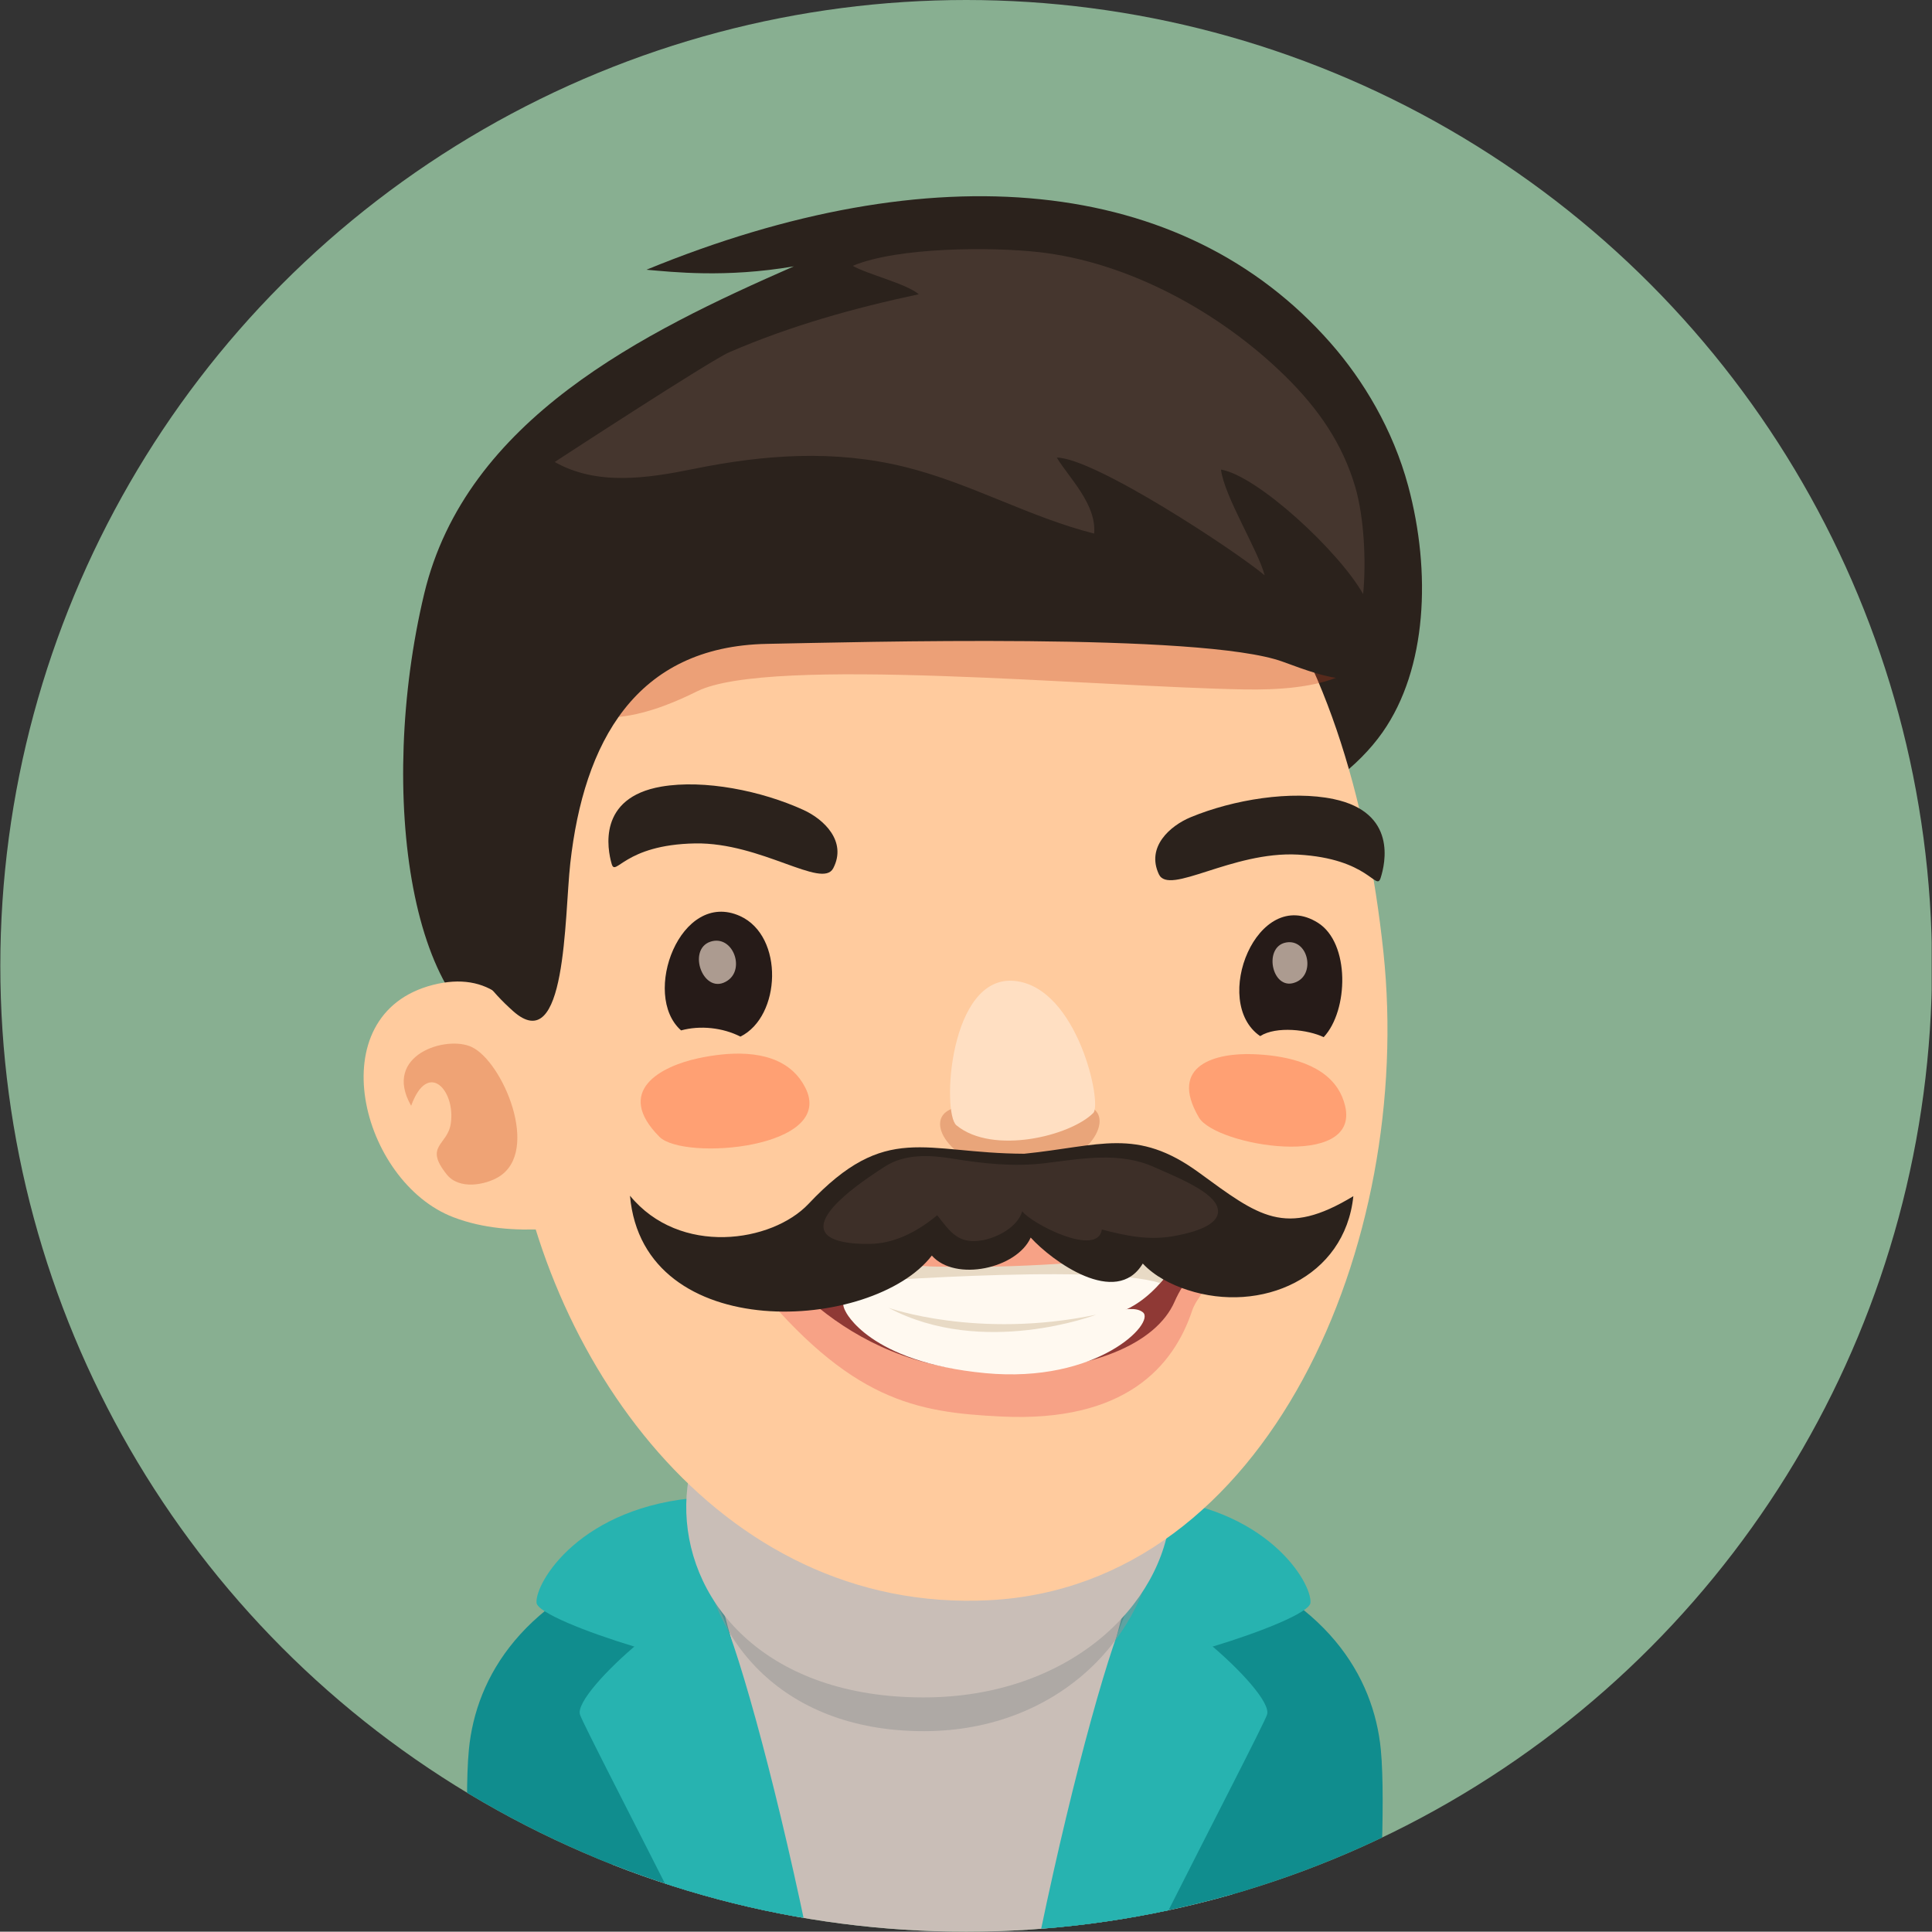 <?xml version="1.0" encoding="iso-8859-1"?>
<!-- Generator: Adobe Illustrator 16.0.0, SVG Export Plug-In . SVG Version: 6.00 Build 0)  -->
<!DOCTYPE svg PUBLIC "-//W3C//DTD SVG 1.1//EN" "http://www.w3.org/Graphics/SVG/1.1/DTD/svg11.dtd">
<svg version="1.1" xmlns="http://www.w3.org/2000/svg" xmlns:xlink="http://www.w3.org/1999/xlink" x="0px" y="0px"
	 width="66.011px" height="66px" viewBox="0 0 66.011 66" style="enable-background:new 0 0 66.011 66;" xml:space="preserve">
<rect x="0" y="0" width="66.011" height="66" fill="#333333" stroke="none"/>
<g id="Layer_31">
	<g>
		<defs>
			<circle id="SVGID_1_" cx="33.011" cy="33" r="33"/>
		</defs>
		<clipPath id="SVGID_2_">
			<use xlink:href="#SVGID_1_"  style="overflow:visible;"/>
		</clipPath>
		<rect style="clip-path:url(#SVGID_2_);fill:#88AF91;" width="66" height="66"/>
		<path style="clip-path:url(#SVGID_2_);fill:#108D8E;" d="M16.101,66c0-0.247-0.26-4.372-0.081-6.219
			c0.243-2.502,1.846-5.206,6.25-6.654l1.933,4.307C21.927,58.617,21.617,66,21.617,66H16.101z"/>
		<path style="clip-path:url(#SVGID_2_);fill:#108D8E;" d="M47.098,66c0-0.247,0.26-4.372,0.081-6.219
			c-0.243-2.502-1.845-5.206-6.249-6.654l-1.934,4.307C41.272,58.617,41.581,66,41.581,66H47.098z"/>
		<path style="clip-path:url(#SVGID_2_);fill:#C9BEB7;" d="M23.955,52.797c-4.079,2.654-3.682,6.859-2.68,13.203h20.606
			c1.096-6.234,1.577-11.459-2.414-13.602C34.5,49.73,27.257,50.65,23.955,52.797z"/>
		<path style="clip-path:url(#SVGID_2_);fill:#108D8E;" d="M39.268,51.95c0,0,4.391,1.624,4.808,2.714
			c0.313,0.814-0.764,6.157-1.653,11.336h-6.629C36.886,60.805,38.202,55.412,39.268,51.95z"/>
		<path style="clip-path:url(#SVGID_2_);fill:#27B3B0;" d="M39.149,51.162c4.141,0.287,5.682,2.926,5.626,3.6
			c-0.058,0.674-6.716,2.668-6.549,1.995C38.396,56.084,39.149,51.162,39.149,51.162z"/>
		<path style="clip-path:url(#SVGID_2_);fill:#27B3B0;" d="M38.59,54.86c0.518-0.892,4.98,2.942,4.7,3.728
			c-0.123,0.346-1.806,3.591-3.736,7.412l-4.001-0.001C36.692,60.533,38.018,55.846,38.59,54.86z"/>
		<path style="clip-path:url(#SVGID_2_);fill:#108D8E;" d="M23.84,51.95c0,0-4.391,1.624-4.808,2.714
			c-0.313,0.814,0.764,6.157,1.652,11.336h6.63C26.222,60.805,24.905,55.412,23.84,51.95z"/>
		<path style="clip-path:url(#SVGID_2_);fill:#27B3B0;" d="M23.958,51.162c-4.141,0.287-5.682,2.926-5.626,3.6
			c0.058,0.674,6.716,2.668,6.548,1.995C24.711,56.084,23.958,51.162,23.958,51.162z"/>
		<path style="clip-path:url(#SVGID_2_);fill:#27B3B0;" d="M24.518,54.86c-0.518-0.892-4.98,2.942-4.7,3.728
			c0.123,0.346,1.806,3.591,3.736,7.412l4.001-0.001C26.415,60.533,25.09,55.846,24.518,54.86z"/>
		<path style="opacity:0.5;clip-path:url(#SVGID_2_);fill:#949494;" d="M31.563,59.149c9.331,0,12.029-13.315-0.788-13.315
			C21.56,45.834,21.582,59.149,31.563,59.149z"/>
		<path style="clip-path:url(#SVGID_2_);fill:#C9BEB7;" d="M31.554,57.996c9.955,0,12.834-12.608-0.843-12.608
			C20.877,45.388,20.901,57.996,31.554,57.996z"/>
		<path style="clip-path:url(#SVGID_2_);fill:#2B221C;" d="M48.115,16.608c-0.52-1.931-1.535-3.616-2.647-4.882
			c-5.054-5.758-13.613-6.522-23.38-2.51c0.887,0.077,2.697,0.284,5.034-0.115c-5.13,2.249-11.203,5.223-12.629,11.189
			c-1.626,6.815-0.481,14.857,3.327,15.409c3.264,0.473,7.401-6.676,9.624-5.996c4.685,1.433,16.429,0.129,19.797-4.687
			C48.761,22.847,48.903,19.542,48.115,16.608z"/>
		<path style="clip-path:url(#SVGID_2_);fill:#FFCB9E;" d="M17.485,38.175c0.946,8.058,6.98,16.989,16.332,16.499
			c9.538-0.502,14.499-12.231,13.451-22.137c-1.141-10.771-6.062-19.823-17.243-17.858C22.041,16.083,16.224,27.417,17.485,38.175z"
			/>
		<path style="opacity:0.3;clip-path:url(#SVGID_2_);fill:#BF3C1B;" d="M23.821,23.619c-1.136,0.562-4.132,1.937-5.605-0.48
			C17.519,22,18.08,20.307,18.552,19.03c0.576-1.56,2.385-2.406,3.856-3.021c2.68-1.119,5.773-0.906,8.623-0.805
			c3.214,0.115,6.385,0.67,9.443,1.621c2.021,0.627,5.83,1.224,6.491,3.53c0.838,2.92-2.275,3.237-4.427,3.201
			C37.363,23.469,26.285,22.399,23.821,23.619z"/>
		<path style="clip-path:url(#SVGID_2_);fill:#FFCB9E;" d="M15.498,41.592c1.016,0.387,2.102,0.457,3.15,0.402
			c0.02-0.032,0.042-0.063,0.063-0.097c0.481-0.731-0.097-4.901-0.321-5.688c-0.564-1.983-1.713-3.039-3.598-2.558
			C10.867,34.656,12.328,40.389,15.498,41.592z"/>
		<path style="opacity:0.3;clip-path:url(#SVGID_2_);fill:#C94614;" d="M17.037,40.212c1.438-0.87,0.149-3.921-0.912-4.435
			c-0.871-0.42-3.075,0.268-2.077,2.004c0.572-1.582,1.522-0.521,1.354,0.607c-0.112,0.757-0.928,0.752-0.138,1.74
			C15.693,40.664,16.584,40.485,17.037,40.212z"/>
		<path style="clip-path:url(#SVGID_2_);fill:#2B221C;" d="M42.585,11.842C36.633,8.58,27.381,9.23,22.262,12.886
			c-5.225,3.73-6.665,10.546-6.778,16.661c-0.041,2.104,0.462,3.587,2.046,4.999c1.83,1.631,1.75-3.209,1.955-5.051
			c0.46-4.111,2.212-7.415,6.729-7.496c3.022-0.055,14.851-0.394,17.609,0.608c1.512,0.55,3.519,1.376,3.869-1.039
			c0.381-2.641-0.276-5.406-2.058-7.366C44.78,13.263,43.745,12.478,42.585,11.842z"/>
		<path style="clip-path:url(#SVGID_2_);fill:#45362E;" d="M46.575,20.299c0.11-1.148,0.026-2.646-0.269-3.658
			c-0.438-1.494-1.268-2.677-2.364-3.761c-2.234-2.206-5.383-3.923-8.449-4.266c-1.598-0.179-4.816-0.177-6.358,0.469
			c0.504,0.29,1.822,0.605,2.258,0.97c-2.227,0.476-4.366,1.072-6.476,1.982c-0.645,0.278-5.965,3.749-5.964,3.75
			c1.446,0.821,3.173,0.557,4.756,0.235c2.417-0.491,4.802-0.66,7.214-0.065c2.239,0.554,4.24,1.714,6.461,2.276
			c0.087-1.006-0.86-1.905-1.276-2.596c1.278,0.003,6.112,3.188,7.103,4.023c-0.228-0.864-1.381-2.697-1.493-3.614
			C42.96,16.253,45.744,18.826,46.575,20.299z"/>
		<path style="clip-path:url(#SVGID_2_);fill:#F7A286;" d="M34.77,42.076c-2.246,0.076-5.209,0.393-7.688,0.181
			c-1.153-0.099-1.903,0.841-1.385,1.479c3.36,4.135,5.591,4.52,8.519,4.663c4.229,0.205,5.884-1.712,6.521-3.632
			c0.125-0.371,0.642-1.013,1.244-1.645c0.714-0.748-0.046-1.385-1.14-1.297C39.117,41.966,37.201,41.992,34.77,42.076z"/>
		<path style="clip-path:url(#SVGID_2_);fill:#8F3935;" d="M26.047,42.616c0,0,7.024,1.794,16.203-0.263c0,0-1.438,0.568-2.12,2.125
			c-0.625,1.426-2.843,2.422-6.216,2.379C28.653,46.791,26.047,42.616,26.047,42.616z"/>
		<path style="clip-path:url(#SVGID_2_);fill:#FFF9F0;" d="M28.004,42.979c0,0,0.159,1.268,2.032,1.744
			c2.401,0.617,4.989,0.642,7.659,0.258c1.798-0.258,2.683-2.252,2.683-2.252S35.236,43.852,28.004,42.979z"/>
		<path style="clip-path:url(#SVGID_2_);fill:#FFF9F0;" d="M28.888,44.803c-0.187-0.33-0.107-0.861,0.75-0.373
			c1.207,0.687,3.206,0.82,5.613,0.729c2.232-0.085,3.361-0.678,3.799-0.321c0.439,0.357-1.549,2.441-5.389,2.078
			C29.665,46.535,28.888,44.803,28.888,44.803z"/>
		<path style="clip-path:url(#SVGID_2_);fill:#E8DAC5;" d="M28.481,43.869c0,0,9.004-0.729,11.157-0.029
			c0,0,0.634-0.704,0.739-1.111c0,0-6.293,1.068-12.374,0.25C28.004,42.979,28.138,43.566,28.481,43.869z"/>
		<path style="clip-path:url(#SVGID_2_);fill:#E8DAC5;" d="M30.356,44.683c0,0,3.029,1.084,7.096,0.236
			C37.452,44.919,33.585,46.398,30.356,44.683z"/>
		<path style="clip-path:url(#SVGID_2_);fill:#FFA073;" d="M45.705,37.188c0.114,0.174,0.199,0.372,0.254,0.599
			c0.522,2.201-4.427,1.361-4.994,0.396c-1.065-1.811,0.606-2.213,1.854-2.165C43.772,36.053,45.104,36.271,45.705,37.188z"/>
		<path style="clip-path:url(#SVGID_2_);fill:#FFA073;" d="M27.093,36.6c0.159,0.146,0.3,0.326,0.412,0.543
			c1.104,2.1-4.146,2.531-4.974,1.699c-1.553-1.564,0.042-2.406,1.32-2.683C24.831,35.949,26.244,35.823,27.093,36.6z"/>
		<path style="clip-path:url(#SVGID_2_);fill:#261B18;" d="M25.298,35.418c-0.603-0.307-1.372-0.391-2.027-0.212
			c-1.375-1.214-0.02-4.827,2.015-3.907C26.798,31.987,26.687,34.73,25.298,35.418z"/>
		<path style="opacity:0.3;clip-path:url(#SVGID_2_);fill:#B54D26;" d="M37.469,37.988c-0.499-0.637-1.232,0.045-2.562,0.035
			c-1.199-0.008-1.662-0.563-2.51-0.079c-0.846,0.481,0.321,2.102,2.442,2.063C36.955,39.973,37.898,38.537,37.469,37.988z"/>
		<path style="clip-path:url(#SVGID_2_);fill:#FFDFC2;" d="M34.677,33.516c-2.247-0.237-2.505,4.516-1.998,4.933
			c1.244,1.021,3.894,0.365,4.677-0.423C37.665,37.716,36.822,33.743,34.677,33.516z"/>
		<path style="clip-path:url(#SVGID_2_);fill:#261B18;" d="M45.027,31.527c1.105,0.691,1.052,3,0.199,3.91
			c-0.526-0.256-1.618-0.388-2.17-0.036C41.357,34.232,42.966,30.237,45.027,31.527z"/>
		<path style="opacity:0.7;clip-path:url(#SVGID_2_);fill:#E6D2C3;" d="M24.281,32.172c0.746-0.236,1.183,0.91,0.589,1.325
			C24.049,34.069,23.445,32.44,24.281,32.172z"/>
		<path style="opacity:0.7;clip-path:url(#SVGID_2_);fill:#E6D2C3;" d="M43.942,32.202c0.73-0.13,1.002,1.011,0.389,1.33
			C43.482,33.974,43.119,32.352,43.942,32.202z"/>
		<path style="clip-path:url(#SVGID_2_);fill:#2B221C;" d="M22.599,26.876c1.459-0.25,3.419,0.141,4.856,0.799
			c0.696,0.318,1.49,1.072,1.015,1.99c-0.376,0.726-2.463-0.884-4.716-0.848c-2.449,0.043-2.724,1.177-2.858,0.69
			C20.757,29.017,20.407,27.253,22.599,26.876z"/>
		<path style="clip-path:url(#SVGID_2_);fill:#2B221C;" d="M45.566,27.302c-1.444-0.303-3.42,0.014-4.881,0.619
			c-0.706,0.292-1.53,1.016-1.089,1.951c0.348,0.739,2.496-0.792,4.746-0.673c2.443,0.134,2.676,1.277,2.831,0.795
			C47.328,29.51,47.742,27.759,45.566,27.302z"/>
		<path style="clip-path:url(#SVGID_2_);fill:#2B221C;" d="M40.962,40.062c2.052,1.497,2.938,2.226,5.278,0.808
			c-0.29,2.795-3.162,4.025-5.668,3.204c-0.562-0.185-1.12-0.468-1.527-0.902c-0.91,1.519-3.109-0.094-3.829-0.888
			c-0.472,1.06-2.577,1.522-3.378,0.615c-2.006,2.612-9.861,3.096-10.313-2.045c1.703,2.076,4.851,1.602,6.1,0.279
			c2.661-2.822,3.929-1.725,7.371-1.713C37.586,39.158,38.828,38.505,40.962,40.062z"/>
		<path style="opacity:0.7;clip-path:url(#SVGID_2_);fill:#45362E;" d="M41.586,41.545c-0.179,0.438-1.12,0.625-1.505,0.693
			c-0.844,0.148-1.619-0.016-2.433-0.229c-0.146,0.969-2.424-0.213-2.721-0.623c-0.16,0.536-0.839,0.896-1.357,0.99
			c-0.826,0.149-1.102-0.286-1.549-0.855c-0.603,0.504-1.354,0.924-2.154,0.973c-0.396,0.024-1.376,0.011-1.65-0.35
			c-0.507-0.67,1.501-1.953,2.017-2.286c0.686-0.442,1.537-0.397,2.307-0.272c1.052,0.174,2.117,0.286,3.181,0.155
			c1.246-0.153,2.554-0.402,3.744,0.149c0.516,0.239,1.853,0.744,2.103,1.293C41.629,41.318,41.629,41.439,41.586,41.545z"/>
	</g>
</g>
<g id="Layer_1">
</g>
</svg>
